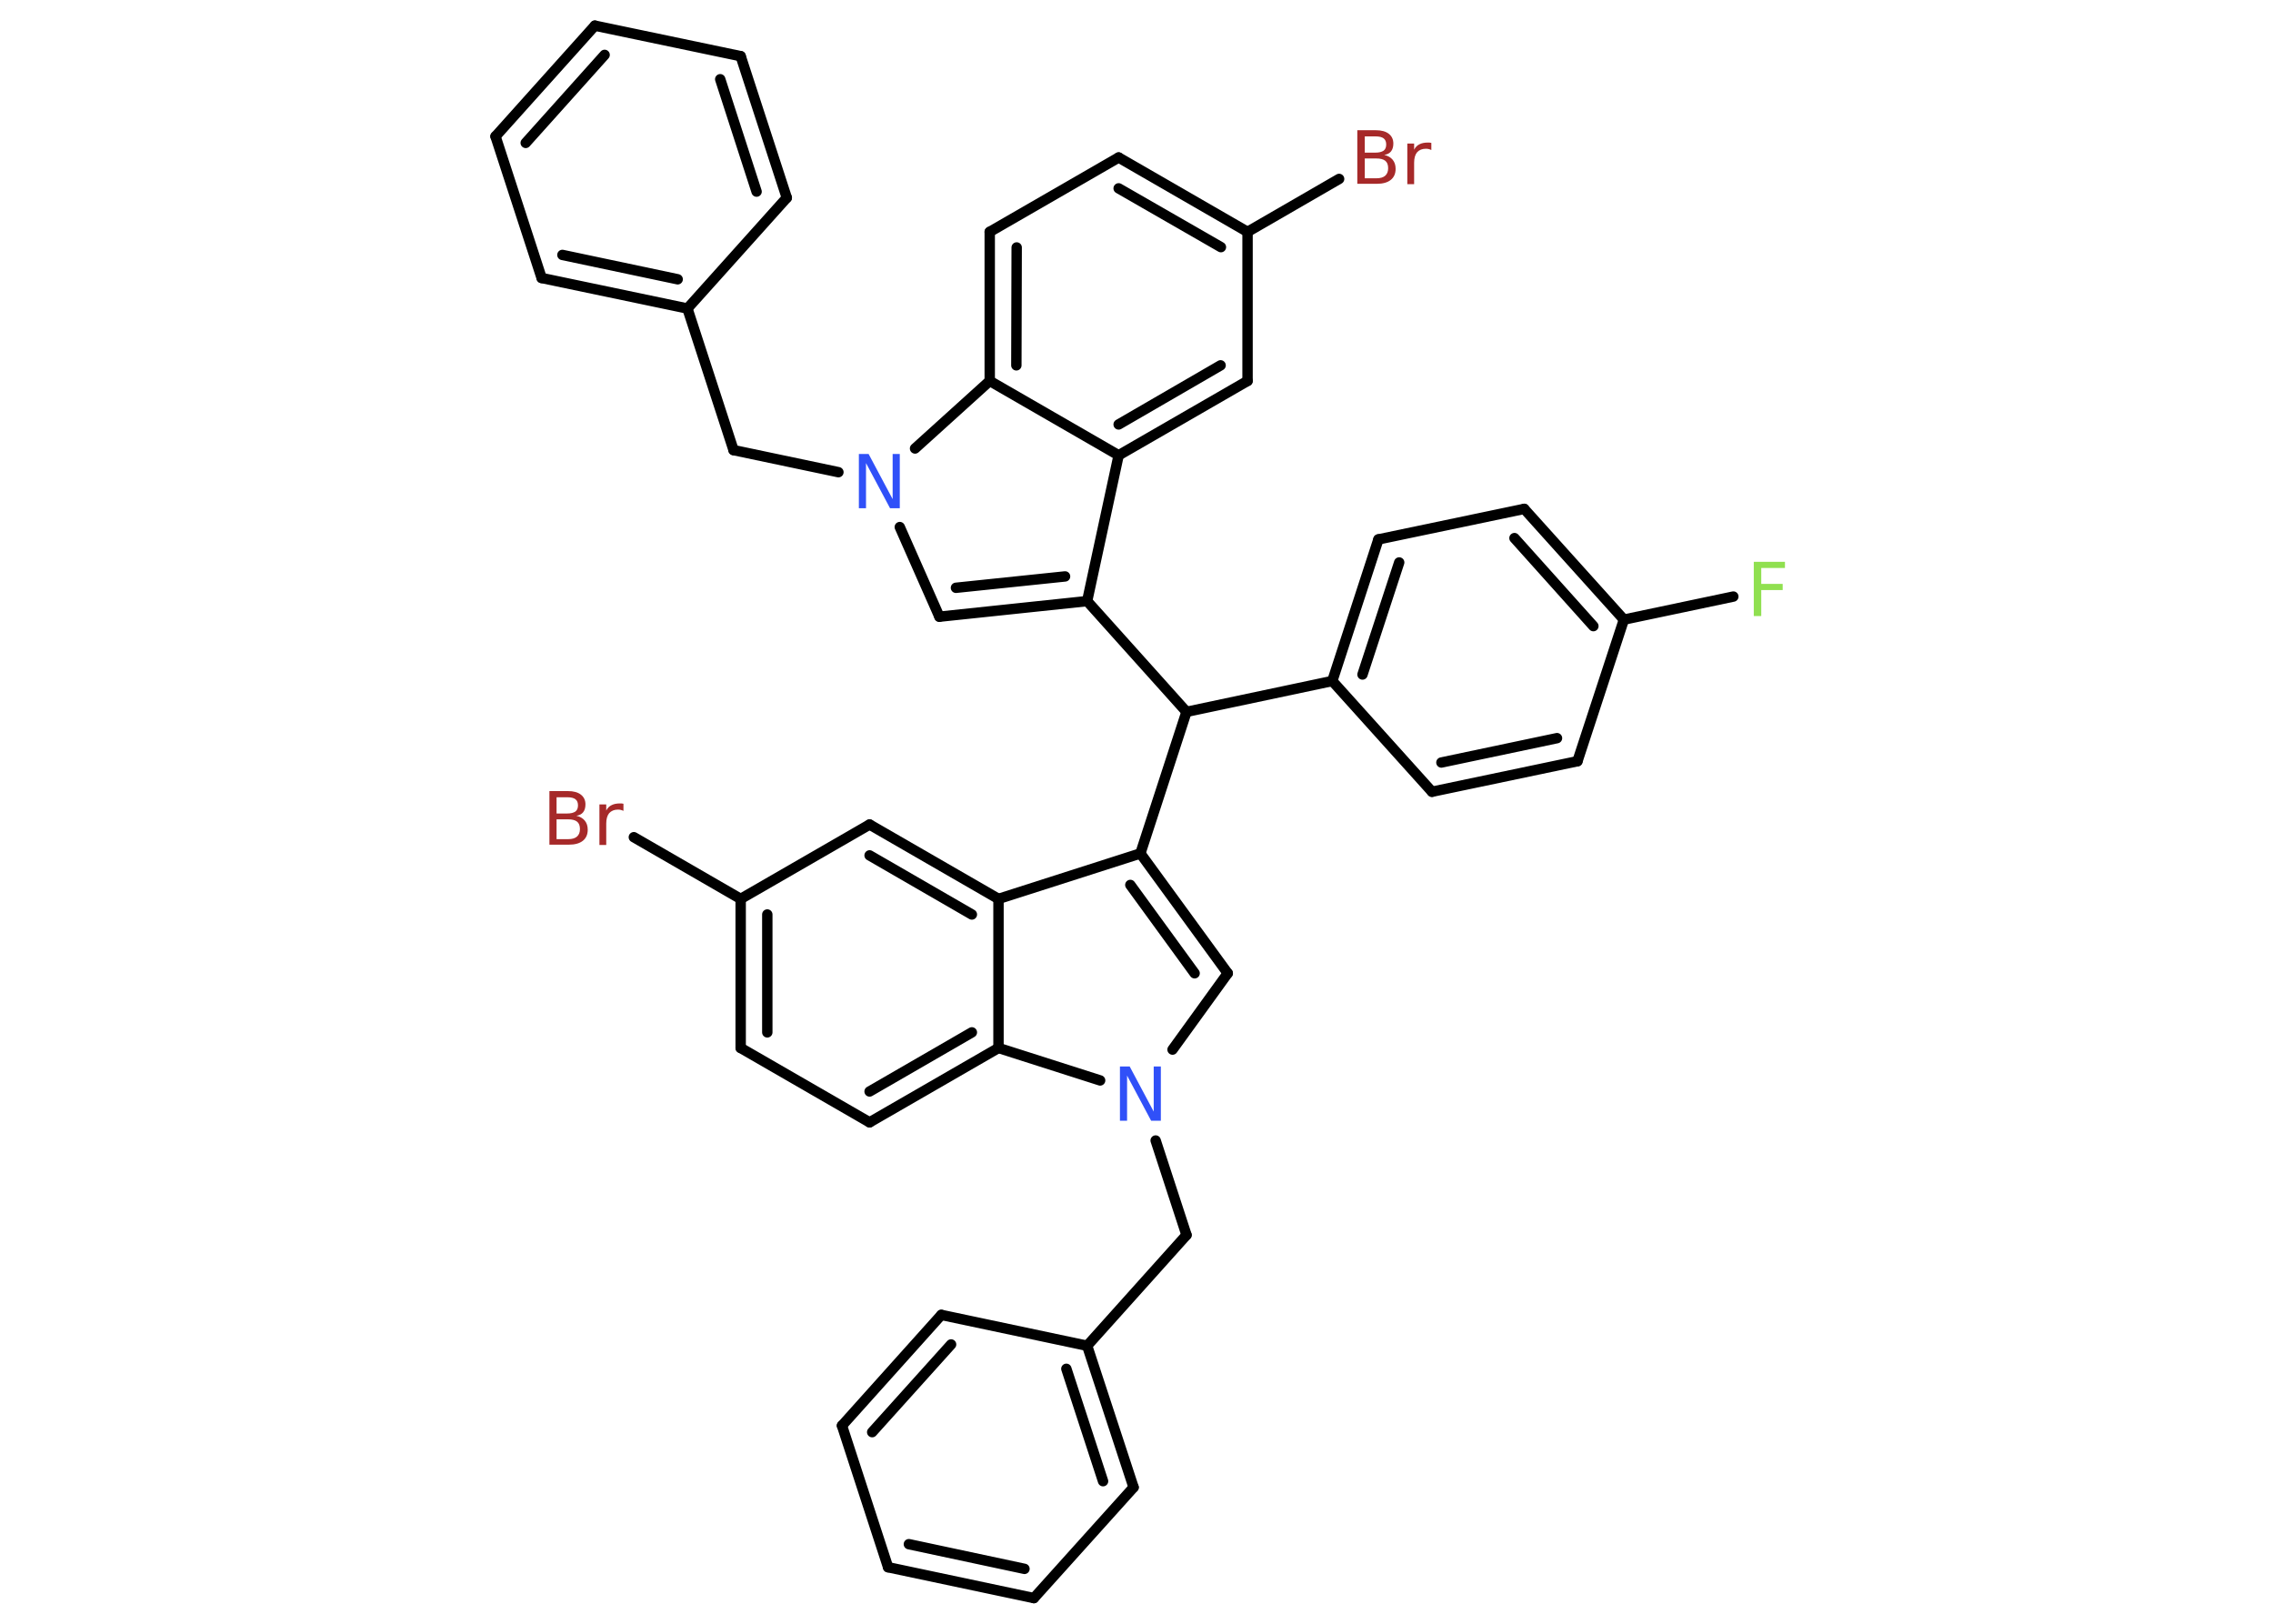 <?xml version='1.0' encoding='UTF-8'?>
<!DOCTYPE svg PUBLIC "-//W3C//DTD SVG 1.1//EN" "http://www.w3.org/Graphics/SVG/1.1/DTD/svg11.dtd">
<svg version='1.2' xmlns='http://www.w3.org/2000/svg' xmlns:xlink='http://www.w3.org/1999/xlink' width='70.0mm' height='50.0mm' viewBox='0 0 70.0 50.0'>
  <desc>Generated by the Chemistry Development Kit (http://github.com/cdk)</desc>
  <g stroke-linecap='round' stroke-linejoin='round' stroke='#000000' stroke-width='.32' fill='#3050F8'>
    <rect x='.0' y='.0' width='70.0' height='50.0' fill='#FFFFFF' stroke='none'/>
    <g id='mol1' class='mol'>
      <line id='mol1bnd1' class='bond' x1='53.38' y1='18.37' x2='50.01' y2='19.08'/>
      <g id='mol1bnd2' class='bond'>
        <line x1='50.01' y1='19.08' x2='46.94' y2='15.67'/>
        <line x1='49.07' y1='19.28' x2='46.64' y2='16.57'/>
      </g>
      <line id='mol1bnd3' class='bond' x1='46.94' y1='15.67' x2='42.45' y2='16.61'/>
      <g id='mol1bnd4' class='bond'>
        <line x1='42.45' y1='16.61' x2='41.03' y2='20.97'/>
        <line x1='43.09' y1='17.32' x2='41.96' y2='20.77'/>
      </g>
      <line id='mol1bnd5' class='bond' x1='41.03' y1='20.97' x2='36.54' y2='21.92'/>
      <line id='mol1bnd6' class='bond' x1='36.54' y1='21.92' x2='35.12' y2='26.28'/>
      <g id='mol1bnd7' class='bond'>
        <line x1='37.81' y1='29.97' x2='35.12' y2='26.28'/>
        <line x1='36.79' y1='29.97' x2='34.81' y2='27.25'/>
      </g>
      <line id='mol1bnd8' class='bond' x1='37.81' y1='29.97' x2='36.11' y2='32.32'/>
      <line id='mol1bnd9' class='bond' x1='35.59' y1='35.12' x2='36.54' y2='38.03'/>
      <line id='mol1bnd10' class='bond' x1='36.54' y1='38.03' x2='33.48' y2='41.44'/>
      <g id='mol1bnd11' class='bond'>
        <line x1='34.91' y1='45.8' x2='33.48' y2='41.44'/>
        <line x1='33.97' y1='45.61' x2='32.84' y2='42.15'/>
      </g>
      <line id='mol1bnd12' class='bond' x1='34.91' y1='45.8' x2='31.84' y2='49.21'/>
      <g id='mol1bnd13' class='bond'>
        <line x1='27.35' y1='48.26' x2='31.84' y2='49.21'/>
        <line x1='27.99' y1='47.55' x2='31.55' y2='48.31'/>
      </g>
      <line id='mol1bnd14' class='bond' x1='27.35' y1='48.26' x2='25.93' y2='43.9'/>
      <g id='mol1bnd15' class='bond'>
        <line x1='28.99' y1='40.49' x2='25.93' y2='43.9'/>
        <line x1='29.29' y1='41.4' x2='26.86' y2='44.1'/>
      </g>
      <line id='mol1bnd16' class='bond' x1='33.48' y1='41.44' x2='28.99' y2='40.49'/>
      <line id='mol1bnd17' class='bond' x1='33.88' y1='33.27' x2='30.75' y2='32.27'/>
      <g id='mol1bnd18' class='bond'>
        <line x1='26.78' y1='34.56' x2='30.75' y2='32.27'/>
        <line x1='26.78' y1='33.61' x2='29.93' y2='31.79'/>
      </g>
      <line id='mol1bnd19' class='bond' x1='26.78' y1='34.56' x2='22.81' y2='32.27'/>
      <g id='mol1bnd20' class='bond'>
        <line x1='22.81' y1='27.68' x2='22.81' y2='32.27'/>
        <line x1='23.63' y1='28.16' x2='23.63' y2='31.79'/>
      </g>
      <line id='mol1bnd21' class='bond' x1='22.81' y1='27.68' x2='19.52' y2='25.78'/>
      <line id='mol1bnd22' class='bond' x1='22.81' y1='27.68' x2='26.78' y2='25.39'/>
      <g id='mol1bnd23' class='bond'>
        <line x1='30.75' y1='27.68' x2='26.78' y2='25.39'/>
        <line x1='29.93' y1='28.16' x2='26.78' y2='26.34'/>
      </g>
      <line id='mol1bnd24' class='bond' x1='35.12' y1='26.28' x2='30.75' y2='27.68'/>
      <line id='mol1bnd25' class='bond' x1='30.75' y1='32.27' x2='30.75' y2='27.68'/>
      <line id='mol1bnd26' class='bond' x1='36.54' y1='21.92' x2='33.48' y2='18.51'/>
      <g id='mol1bnd27' class='bond'>
        <line x1='28.93' y1='18.99' x2='33.48' y2='18.51'/>
        <line x1='29.44' y1='18.1' x2='32.8' y2='17.75'/>
      </g>
      <line id='mol1bnd28' class='bond' x1='28.93' y1='18.99' x2='27.71' y2='16.23'/>
      <line id='mol1bnd29' class='bond' x1='25.82' y1='14.54' x2='22.59' y2='13.86'/>
      <line id='mol1bnd30' class='bond' x1='22.59' y1='13.86' x2='21.17' y2='9.5'/>
      <g id='mol1bnd31' class='bond'>
        <line x1='16.68' y1='8.56' x2='21.17' y2='9.5'/>
        <line x1='17.32' y1='7.85' x2='20.87' y2='8.6'/>
      </g>
      <line id='mol1bnd32' class='bond' x1='16.68' y1='8.56' x2='15.26' y2='4.2'/>
      <g id='mol1bnd33' class='bond'>
        <line x1='18.32' y1='.79' x2='15.26' y2='4.2'/>
        <line x1='18.62' y1='1.69' x2='16.19' y2='4.4'/>
      </g>
      <line id='mol1bnd34' class='bond' x1='18.32' y1='.79' x2='22.81' y2='1.73'/>
      <g id='mol1bnd35' class='bond'>
        <line x1='24.23' y1='6.09' x2='22.81' y2='1.73'/>
        <line x1='23.3' y1='5.9' x2='22.18' y2='2.44'/>
      </g>
      <line id='mol1bnd36' class='bond' x1='21.17' y1='9.5' x2='24.23' y2='6.09'/>
      <line id='mol1bnd37' class='bond' x1='28.18' y1='13.81' x2='30.48' y2='11.73'/>
      <g id='mol1bnd38' class='bond'>
        <line x1='30.48' y1='7.14' x2='30.48' y2='11.73'/>
        <line x1='31.31' y1='7.62' x2='31.3' y2='11.25'/>
      </g>
      <line id='mol1bnd39' class='bond' x1='30.48' y1='7.14' x2='34.45' y2='4.85'/>
      <g id='mol1bnd40' class='bond'>
        <line x1='38.42' y1='7.14' x2='34.45' y2='4.85'/>
        <line x1='37.6' y1='7.61' x2='34.45' y2='5.8'/>
      </g>
      <line id='mol1bnd41' class='bond' x1='38.42' y1='7.14' x2='41.24' y2='5.51'/>
      <line id='mol1bnd42' class='bond' x1='38.42' y1='7.14' x2='38.42' y2='11.73'/>
      <g id='mol1bnd43' class='bond'>
        <line x1='34.45' y1='14.02' x2='38.42' y2='11.73'/>
        <line x1='34.45' y1='13.07' x2='37.59' y2='11.25'/>
      </g>
      <line id='mol1bnd44' class='bond' x1='33.48' y1='18.51' x2='34.45' y2='14.02'/>
      <line id='mol1bnd45' class='bond' x1='30.48' y1='11.73' x2='34.45' y2='14.02'/>
      <line id='mol1bnd46' class='bond' x1='41.03' y1='20.97' x2='44.1' y2='24.38'/>
      <g id='mol1bnd47' class='bond'>
        <line x1='44.1' y1='24.38' x2='48.58' y2='23.44'/>
        <line x1='44.39' y1='23.48' x2='47.95' y2='22.73'/>
      </g>
      <line id='mol1bnd48' class='bond' x1='50.01' y1='19.08' x2='48.58' y2='23.44'/>
      <path id='mol1atm1' class='atom' d='M54.01 17.3h.96v.19h-.73v.49h.66v.19h-.66v.8h-.23v-1.67z' stroke='none' fill='#90E050'/>
      <path id='mol1atm9' class='atom' d='M34.49 32.84h.3l.74 1.39v-1.39h.22v1.67h-.3l-.74 -1.39v1.39h-.22v-1.67z' stroke='none'/>
      <path id='mol1atm21' class='atom' d='M17.14 25.23v.61h.36q.18 .0 .27 -.08q.09 -.08 .09 -.23q.0 -.16 -.09 -.23q-.09 -.07 -.27 -.07h-.36zM17.14 24.55v.5h.33q.16 .0 .25 -.06q.08 -.06 .08 -.19q.0 -.13 -.08 -.19q-.08 -.06 -.25 -.06h-.33zM16.92 24.36h.57q.26 .0 .4 .11q.14 .11 .14 .3q.0 .15 -.07 .24q-.07 .09 -.21 .11q.17 .04 .26 .15q.09 .11 .09 .28q.0 .22 -.15 .34q-.15 .12 -.43 .12h-.6v-1.67zM19.2 24.97q-.04 -.02 -.08 -.03q-.04 -.01 -.09 -.01q-.17 .0 -.27 .11q-.09 .11 -.09 .32v.66h-.21v-1.25h.21v.19q.06 -.12 .17 -.17q.1 -.05 .25 -.05q.02 .0 .05 .0q.02 .0 .06 .01v.21z' stroke='none' fill='#A62929'/>
      <path id='mol1atm26' class='atom' d='M26.45 13.98h.3l.74 1.39v-1.39h.22v1.67h-.3l-.74 -1.39v1.39h-.22v-1.67z' stroke='none'/>
      <path id='mol1atm38' class='atom' d='M42.03 4.88v.61h.36q.18 .0 .27 -.08q.09 -.08 .09 -.23q.0 -.16 -.09 -.23q-.09 -.07 -.27 -.07h-.36zM42.03 4.2v.5h.33q.16 .0 .25 -.06q.08 -.06 .08 -.19q.0 -.13 -.08 -.19q-.08 -.06 -.25 -.06h-.33zM41.8 4.01h.57q.26 .0 .4 .11q.14 .11 .14 .3q.0 .15 -.07 .24q-.07 .09 -.21 .11q.17 .04 .26 .15q.09 .11 .09 .28q.0 .22 -.15 .34q-.15 .12 -.43 .12h-.6v-1.67zM44.08 4.62q-.04 -.02 -.08 -.03q-.04 -.01 -.09 -.01q-.17 .0 -.27 .11q-.09 .11 -.09 .32v.66h-.21v-1.25h.21v.19q.06 -.12 .17 -.17q.1 -.05 .25 -.05q.02 .0 .05 .0q.02 .0 .06 .01v.21z' stroke='none' fill='#A62929'/>
    </g>
  </g>
</svg>

